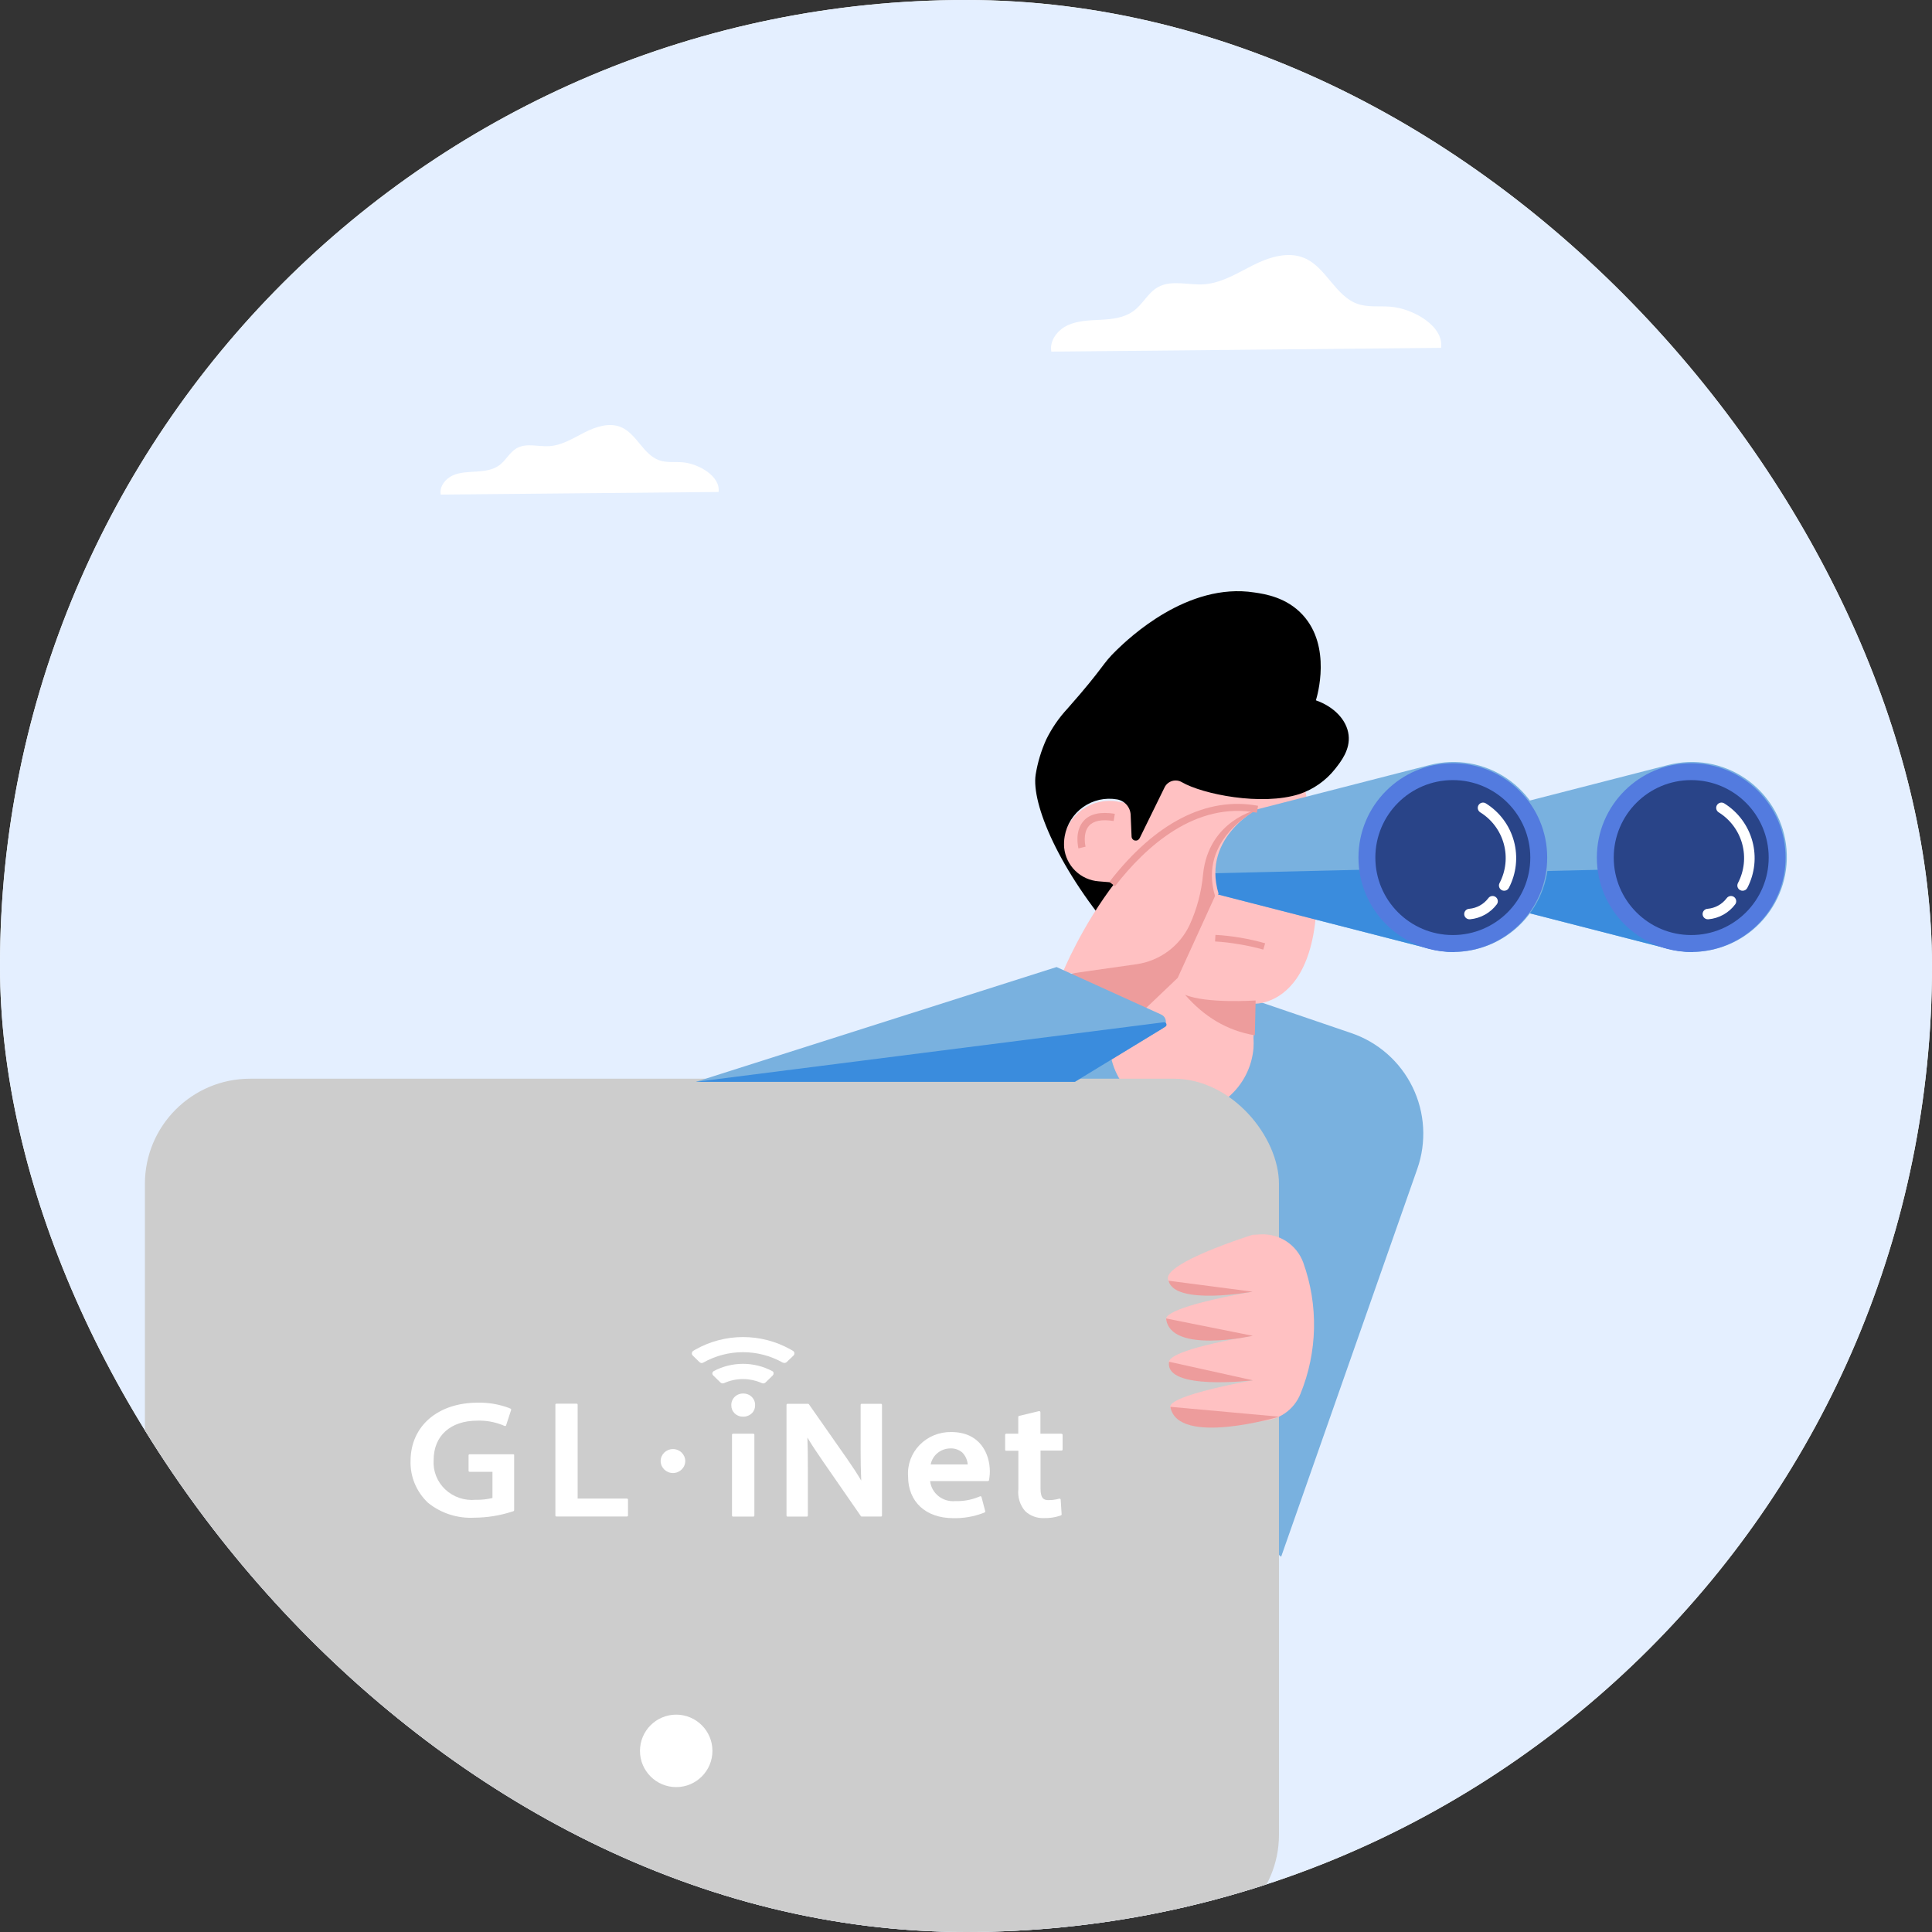<svg width="240" height="240" viewBox="0 0 240 240" fill="none" xmlns="http://www.w3.org/2000/svg">
<rect x="0" y="0" width="240" height="240" fill="#333333" stroke="none"/>
<g clip-path="url(#clip0_112_528)">
<rect width="240" height="240" rx="120" fill="white"/>
<circle cx="119.76" cy="120.24" r="120.24" fill="#E4EFFF"/>
<path d="M155.98 124.283L167.867 128.335C169.517 128.897 171.04 129.781 172.347 130.936C173.653 132.09 174.718 133.492 175.48 135.06C176.242 136.629 176.686 138.332 176.785 140.073C176.885 141.814 176.639 143.557 176.061 145.202L159.148 193.386C129.088 168.673 116.481 142.863 123.853 131.401C129.482 122.657 146.161 123.152 155.98 124.283Z" fill="#79B1DF"/>
<path d="M145.466 92L162.021 97.608C167.792 125.293 155.818 124.684 155.818 124.684L155.713 128.955C155.741 129.366 155.741 129.779 155.713 130.191C155.52 132.56 154.394 134.755 152.583 136.294C150.772 137.833 148.423 138.59 146.054 138.398C143.685 138.206 141.489 137.08 139.95 135.269C138.411 133.457 137.654 131.108 137.847 128.739L139.692 110.361L136.482 110.1C135.844 110.048 135.221 109.872 134.651 109.579C134.08 109.287 133.573 108.885 133.158 108.397C132.744 107.908 132.429 107.342 132.233 106.732C132.037 106.122 131.964 105.479 132.017 104.84C132.017 104.666 132.051 104.492 132.083 104.315C132.348 102.792 133.207 101.436 134.471 100.547C135.736 99.657 137.302 99.306 138.825 99.571L140.499 99.863L145.466 92Z" fill="#FFC1C2"/>
<path d="M167.527 91.306C167.301 89.399 165.665 87.766 163.465 86.997C163.636 86.447 165.446 80.318 161.826 76.385C159.828 74.209 157.165 73.791 155.835 73.6C147.482 72.298 140.189 79.333 138.731 80.735C136.799 82.598 137.311 82.699 132.626 88.003C131.554 89.152 130.658 90.453 129.967 91.863C129.337 93.259 128.894 94.731 128.651 96.242C128.115 99.803 131.484 108.077 139.027 116.719L139.594 109.737L136.496 109.483C135.402 109.405 134.371 108.943 133.584 108.179C132.797 107.415 132.305 106.397 132.194 105.306C132.155 104.831 132.177 104.352 132.26 103.882C132.387 103.154 132.655 102.459 133.05 101.835C133.446 101.21 133.96 100.67 134.564 100.245C135.169 99.82 135.851 99.518 136.572 99.357C137.292 99.196 138.038 99.178 138.766 99.305C139.224 99.384 139.641 99.618 139.948 99.966C140.255 100.315 140.434 100.759 140.454 101.223L140.569 103.924C140.574 104.045 140.621 104.16 140.701 104.25C140.782 104.341 140.891 104.4 141.011 104.418C141.126 104.434 141.244 104.413 141.346 104.357C141.448 104.301 141.529 104.214 141.578 104.109L144.666 97.815L144.718 97.715C144.922 97.365 145.257 97.111 145.648 97.007C146.039 96.903 146.456 96.959 146.806 97.161C149.375 98.658 156.726 100.151 161.425 98.64C163.168 98.052 164.704 96.971 165.846 95.529C166.577 94.599 167.743 93.137 167.527 91.306Z" fill="black"/>
<path d="M174.756 106.448C174.751 107.33 175.041 108.189 175.582 108.886C176.122 109.584 176.88 110.081 177.735 110.297L207.245 117.875C208.213 118.124 209.208 118.25 210.207 118.251H210.301C211.969 118.232 213.614 117.86 215.128 117.159C216.641 116.458 217.989 115.444 219.081 114.184C220.174 112.924 220.987 111.446 221.467 109.848C221.947 108.251 222.082 106.57 221.865 104.916C221.647 103.263 221.081 101.674 220.205 100.255C219.328 98.836 218.16 97.619 216.779 96.684C215.397 95.75 213.833 95.119 212.19 94.833C210.546 94.548 208.861 94.614 207.245 95.027L177.735 102.605C176.884 102.826 176.13 103.323 175.591 104.018C175.048 104.711 174.754 105.567 174.756 106.448Z" fill="#79B1DF"/>
<path d="M175.4 108.616C175.946 109.449 176.782 110.049 177.746 110.297L207.256 117.875C208.224 118.124 209.219 118.25 210.218 118.251H210.312L216.578 107.614L175.4 108.599V108.616Z" fill="#3A8CDD"/>
<path d="M210.089 118.254C216.564 118.254 221.812 113.006 221.812 106.531C221.812 100.057 216.564 94.808 210.089 94.808C203.615 94.808 198.366 100.057 198.366 106.531C198.366 113.006 203.615 118.254 210.089 118.254Z" fill="#537BDF"/>
<path d="M210.089 116.155C215.404 116.155 219.713 111.846 219.713 106.531C219.713 101.216 215.404 96.907 210.089 96.907C204.774 96.907 200.465 101.216 200.465 106.531C200.465 111.846 204.774 116.155 210.089 116.155Z" fill="#294488"/>
<path d="M216.474 110.652C216.593 110.653 216.71 110.62 216.813 110.559C216.915 110.498 216.999 110.41 217.055 110.304C217.991 108.515 218.216 106.439 217.685 104.491C217.154 102.543 215.907 100.867 214.194 99.799C214.047 99.707 213.869 99.677 213.699 99.716C213.53 99.755 213.383 99.859 213.291 100.007C213.198 100.154 213.168 100.332 213.207 100.501C213.246 100.67 213.35 100.817 213.498 100.91C214.933 101.802 215.978 103.203 216.422 104.834C216.866 106.464 216.677 108.202 215.892 109.699C215.853 109.775 215.828 109.858 215.821 109.943C215.813 110.029 215.822 110.115 215.848 110.197C215.874 110.279 215.916 110.355 215.971 110.42C216.027 110.486 216.095 110.54 216.171 110.579C216.264 110.629 216.368 110.654 216.474 110.652Z" fill="white"/>
<path d="M212.179 114.196H212.227C212.885 114.138 213.522 113.941 214.097 113.618C214.673 113.295 215.173 112.854 215.565 112.323C215.614 112.252 215.647 112.173 215.665 112.089C215.682 112.005 215.683 111.918 215.667 111.834C215.651 111.75 215.619 111.67 215.572 111.598C215.525 111.526 215.464 111.465 215.393 111.416C215.322 111.368 215.243 111.334 215.159 111.317C215.075 111.299 214.988 111.299 214.904 111.315C214.82 111.331 214.74 111.363 214.668 111.41C214.596 111.457 214.535 111.518 214.486 111.589C214.206 111.958 213.852 112.266 213.446 112.49C213.04 112.715 212.592 112.853 212.13 112.894C211.957 112.9 211.794 112.975 211.677 113.102C211.559 113.228 211.497 113.397 211.503 113.569C211.51 113.742 211.585 113.905 211.711 114.022C211.838 114.14 212.006 114.202 212.179 114.196Z" fill="white"/>
<path d="M145.14 106.448C145.136 107.33 145.428 108.187 145.968 108.885C146.507 109.582 147.265 110.079 148.119 110.297L177.632 117.875C178.599 118.124 179.593 118.25 180.591 118.251H180.688C182.356 118.232 184.001 117.86 185.515 117.159C187.028 116.458 188.376 115.444 189.469 114.184C190.561 112.924 191.375 111.446 191.854 109.848C192.334 108.251 192.47 106.57 192.252 104.916C192.034 103.263 191.469 101.674 190.592 100.255C189.715 98.836 188.547 97.619 187.166 96.684C185.784 95.75 184.22 95.119 182.577 94.833C180.934 94.548 179.248 94.614 177.632 95.027L148.119 102.605C147.269 102.827 146.516 103.324 145.979 104.018C145.434 104.711 145.139 105.567 145.14 106.448Z" fill="#79B1DF"/>
<path d="M145.775 108.616C146.32 109.448 147.155 110.048 148.118 110.297L177.631 117.875C178.598 118.124 179.592 118.25 180.59 118.251H180.687L186.953 107.614L145.789 108.599L145.775 108.616Z" fill="#3A8CDD"/>
<path d="M180.476 118.254C186.951 118.254 192.199 113.006 192.199 106.531C192.199 100.057 186.951 94.808 180.476 94.808C174.002 94.808 168.753 100.057 168.753 106.531C168.753 113.006 174.002 118.254 180.476 118.254Z" fill="#537BDF"/>
<path d="M180.475 116.155C185.79 116.155 190.099 111.846 190.099 106.531C190.099 101.216 185.79 96.907 180.475 96.907C175.16 96.907 170.851 101.216 170.851 106.531C170.851 111.846 175.16 116.155 180.475 116.155Z" fill="#294488"/>
<path d="M186.855 110.652C186.974 110.653 187.091 110.621 187.193 110.56C187.295 110.498 187.378 110.41 187.433 110.304C188.369 108.516 188.595 106.439 188.065 104.491C187.535 102.543 186.289 100.868 184.576 99.799C184.428 99.707 184.25 99.677 184.081 99.716C183.912 99.755 183.765 99.859 183.672 100.007C183.58 100.154 183.55 100.332 183.589 100.501C183.628 100.67 183.732 100.817 183.879 100.91C185.316 101.8 186.362 103.202 186.807 104.833C187.252 106.463 187.063 108.202 186.278 109.699C186.238 109.775 186.213 109.858 186.206 109.943C186.198 110.029 186.208 110.115 186.234 110.197C186.26 110.279 186.301 110.355 186.357 110.42C186.412 110.486 186.48 110.54 186.556 110.579C186.648 110.628 186.751 110.654 186.855 110.652Z" fill="white"/>
<path d="M182.564 114.196H182.613C183.27 114.137 183.907 113.939 184.482 113.616C185.058 113.294 185.558 112.853 185.951 112.323C186.049 112.18 186.085 112.004 186.053 111.834C186.02 111.664 185.922 111.514 185.779 111.416C185.636 111.319 185.46 111.282 185.29 111.315C185.12 111.347 184.97 111.446 184.872 111.589C184.592 111.958 184.238 112.266 183.832 112.49C183.426 112.715 182.978 112.853 182.516 112.894C182.343 112.9 182.18 112.975 182.063 113.102C181.945 113.228 181.883 113.397 181.889 113.569C181.896 113.742 181.97 113.905 182.097 114.022C182.224 114.14 182.392 114.202 182.564 114.196Z" fill="white"/>
<path d="M151.37 111.002L146.72 121.19L132 120.842C132 120.842 141.488 97.431 156.661 100.233C156.661 100.222 149.209 103.825 151.37 111.002Z" fill="#FFC1C2"/>
<path d="M150.939 111.307L146.288 121.495L131.568 121.147L141.161 119.782C142.582 119.584 143.93 119.034 145.085 118.183C146.24 117.332 147.164 116.207 147.775 114.909C148.682 112.93 149.247 110.812 149.445 108.644C150.121 101.85 156.243 100.555 156.243 100.555C156.243 100.555 148.777 104.129 150.939 111.307Z" fill="#ED9C9C"/>
<path d="M134.85 105.174C134.85 105.174 134.442 103.499 135.295 102.57C135.862 101.951 136.886 101.756 138.344 101.989L138.487 101.091C136.708 100.809 135.406 101.091 134.623 101.961C133.44 103.256 133.948 105.309 133.969 105.396L134.85 105.174Z" fill="#ED9C9C"/>
<path d="M155.879 128.609C152.378 128.028 149.538 126.246 147.209 123.569C149.865 124.704 155.98 124.283 155.98 124.283L155.879 128.609Z" fill="#ED9C9C"/>
<path d="M156.931 117.962L157.161 117.179C156.147 116.888 155.117 116.656 154.077 116.483C153.054 116.308 152.022 116.191 150.986 116.135L150.938 116.952C151.943 117.011 152.945 117.127 153.938 117.301C154.947 117.465 155.947 117.686 156.931 117.962Z" fill="#ED9C9C"/>
<rect x="18" y="134" width="140.878" height="106.99" rx="13.071" fill="#CDCDCD"/>
<g clip-path="url(#clip1_112_528)">
<path d="M63.754 180.655H58.35C58.331 180.653 58.311 180.655 58.292 180.661C58.274 180.667 58.257 180.678 58.243 180.691C58.229 180.705 58.219 180.721 58.212 180.739C58.206 180.757 58.204 180.776 58.206 180.795V182.692C58.204 182.711 58.206 182.73 58.212 182.748C58.219 182.766 58.229 182.783 58.243 182.796C58.257 182.81 58.274 182.82 58.292 182.826C58.311 182.833 58.331 182.835 58.35 182.832H61.174V186.087C60.491 186.253 59.788 186.328 59.084 186.311C58.396 186.375 57.703 186.292 57.051 186.07C56.399 185.847 55.804 185.489 55.308 185.021C54.812 184.553 54.426 183.986 54.178 183.358C53.929 182.731 53.823 182.058 53.867 181.387C53.867 178.352 55.958 176.477 59.314 176.477C60.364 176.447 61.409 176.629 62.383 177.011L62.686 177.137C62.723 177.151 62.765 177.151 62.802 177.137C62.845 177.123 62.859 177.096 62.873 177.053L63.493 175.156C63.505 175.124 63.504 175.089 63.49 175.058C63.477 175.027 63.453 175.002 63.421 174.988L63.191 174.889C61.968 174.436 60.667 174.217 59.358 174.244C54.387 174.244 51.015 177.152 51.001 181.468C50.969 182.437 51.147 183.403 51.522 184.301C51.896 185.2 52.46 186.012 53.176 186.687C54.789 187.99 56.849 188.649 58.941 188.533C60.518 188.523 62.084 188.272 63.581 187.789L63.768 187.734C63.797 187.726 63.822 187.709 63.84 187.686C63.858 187.664 63.869 187.636 63.87 187.607V180.804C63.876 180.787 63.879 180.768 63.876 180.749C63.873 180.731 63.866 180.713 63.854 180.698C63.843 180.683 63.827 180.672 63.81 180.664C63.792 180.656 63.773 180.653 63.754 180.655Z" fill="white"/>
<path d="M77.863 186.154H71.758V174.511C71.76 174.492 71.758 174.473 71.752 174.455C71.745 174.437 71.735 174.42 71.721 174.407C71.707 174.393 71.69 174.383 71.671 174.377C71.653 174.37 71.633 174.368 71.614 174.371H69.135C69.116 174.368 69.096 174.37 69.078 174.377C69.059 174.383 69.042 174.393 69.028 174.407C69.014 174.42 69.004 174.437 68.997 174.455C68.991 174.473 68.989 174.492 68.991 174.511V188.244C68.989 188.263 68.991 188.283 68.997 188.301C69.004 188.319 69.014 188.335 69.028 188.349C69.042 188.362 69.059 188.372 69.078 188.379C69.096 188.385 69.116 188.387 69.135 188.385H77.868C77.888 188.387 77.907 188.385 77.926 188.379C77.945 188.372 77.962 188.362 77.975 188.349C77.989 188.335 78 188.319 78.006 188.301C78.013 188.283 78.015 188.263 78.013 188.244V186.279C78.009 186.244 77.991 186.211 77.963 186.188C77.936 186.164 77.9 186.152 77.863 186.154Z" fill="white"/>
<path d="M92.331 173.109C92.135 173.104 91.939 173.137 91.757 173.208C91.574 173.279 91.409 173.385 91.27 173.521C91.131 173.656 91.022 173.817 90.949 173.995C90.876 174.173 90.841 174.363 90.846 174.554C90.841 174.741 90.874 174.927 90.944 175.101C91.014 175.275 91.119 175.434 91.254 175.568C91.388 175.701 91.549 175.807 91.727 175.879C91.904 175.951 92.095 175.987 92.287 175.985C92.495 175.991 92.701 175.955 92.895 175.88C93.088 175.806 93.263 175.693 93.41 175.55C93.541 175.418 93.642 175.262 93.71 175.091C93.776 174.919 93.807 174.737 93.8 174.554C93.806 174.364 93.772 174.175 93.7 173.998C93.629 173.821 93.521 173.66 93.383 173.525C93.246 173.39 93.082 173.283 92.901 173.212C92.72 173.14 92.526 173.105 92.331 173.109Z" fill="white"/>
<path d="M93.567 178.102H91.075C91.055 178.1 91.035 178.102 91.017 178.108C90.999 178.114 90.982 178.125 90.968 178.138C90.954 178.152 90.943 178.168 90.937 178.186C90.93 178.204 90.928 178.223 90.931 178.242V188.258C90.928 188.277 90.93 188.296 90.937 188.314C90.943 188.332 90.954 188.349 90.968 188.362C90.982 188.376 90.999 188.386 91.017 188.392C91.035 188.399 91.055 188.401 91.075 188.399H93.567C93.587 188.401 93.607 188.399 93.625 188.392C93.644 188.386 93.661 188.376 93.674 188.362C93.688 188.349 93.699 188.332 93.705 188.314C93.712 188.296 93.714 188.277 93.712 188.258V178.242C93.714 178.223 93.712 178.204 93.705 178.186C93.699 178.168 93.688 178.152 93.674 178.138C93.661 178.125 93.644 178.114 93.625 178.108C93.607 178.102 93.587 178.1 93.567 178.102Z" fill="white"/>
<path d="M109.419 174.384H107.057C107.037 174.382 107.017 174.384 106.999 174.391C106.98 174.397 106.963 174.407 106.95 174.421C106.936 174.434 106.925 174.45 106.919 174.469C106.912 174.487 106.91 174.506 106.912 174.525V180.319C106.912 181.44 106.927 182.648 106.984 183.924C106.48 183.068 105.903 182.184 105.255 181.258L100.485 174.441C100.472 174.423 100.455 174.408 100.435 174.399C100.415 174.389 100.392 174.384 100.37 174.386H97.848C97.829 174.383 97.809 174.386 97.79 174.392C97.772 174.398 97.755 174.408 97.741 174.422C97.727 174.435 97.717 174.452 97.71 174.47C97.704 174.488 97.702 174.507 97.704 174.526V188.258C97.702 188.277 97.704 188.296 97.71 188.314C97.717 188.332 97.727 188.349 97.741 188.362C97.755 188.376 97.772 188.386 97.79 188.392C97.809 188.399 97.829 188.401 97.848 188.399H100.211C100.231 188.401 100.25 188.399 100.269 188.392C100.287 188.386 100.304 188.376 100.318 188.362C100.332 188.349 100.342 188.332 100.349 188.314C100.355 188.296 100.357 188.277 100.355 188.258V182.351C100.355 180.877 100.341 179.685 100.298 178.577C100.818 179.447 101.452 180.415 102.214 181.51L106.941 188.338C106.954 188.356 106.971 188.371 106.991 188.381C107.011 188.39 107.034 188.395 107.057 188.393H109.419C109.439 188.396 109.459 188.394 109.477 188.387C109.496 188.381 109.513 188.371 109.526 188.357C109.54 188.344 109.551 188.327 109.557 188.309C109.564 188.291 109.566 188.272 109.564 188.253V174.525C109.566 174.506 109.564 174.487 109.557 174.469C109.551 174.45 109.54 174.434 109.526 174.421C109.513 174.407 109.496 174.397 109.477 174.391C109.459 174.384 109.439 174.382 109.419 174.384Z" fill="white"/>
<path d="M118.166 177.892C117.432 177.88 116.704 178.016 116.028 178.293C115.351 178.57 114.742 178.98 114.237 179.499C113.733 180.018 113.345 180.633 113.098 181.305C112.852 181.978 112.752 182.693 112.805 183.405C112.805 186.567 115.013 188.59 118.41 188.59C119.664 188.62 120.913 188.41 122.085 187.973L122.3 187.888C122.333 187.875 122.36 187.851 122.376 187.82C122.392 187.789 122.396 187.753 122.387 187.72L121.926 185.966C121.921 185.948 121.911 185.931 121.899 185.917C121.887 185.902 121.872 185.89 121.855 185.881C121.818 185.867 121.776 185.867 121.739 185.881L121.422 186.008C120.552 186.342 119.62 186.5 118.684 186.47C117.93 186.544 117.176 186.324 116.588 185.859C116 185.393 115.624 184.721 115.543 183.987H122.72C122.755 183.985 122.789 183.972 122.815 183.949C122.841 183.926 122.859 183.895 122.864 183.861L122.907 183.552C122.946 183.297 122.966 183.039 122.964 182.781C122.95 180.516 121.696 177.892 118.166 177.892ZM115.614 181.918C115.72 181.368 116.017 180.87 116.455 180.507C116.893 180.144 117.446 179.94 118.021 179.927C118.574 179.896 119.118 180.078 119.535 180.433C119.933 180.836 120.172 181.362 120.212 181.92L115.614 181.918Z" fill="white"/>
<path d="M131.842 178.102H129.244V175.437C129.245 175.415 129.24 175.393 129.23 175.373C129.22 175.353 129.205 175.336 129.186 175.324C129.169 175.309 129.148 175.299 129.125 175.294C129.102 175.289 129.079 175.29 129.057 175.296L126.607 175.885C126.575 175.894 126.546 175.912 126.525 175.937C126.504 175.962 126.492 175.993 126.491 176.026V178.102H125.006C124.987 178.1 124.967 178.102 124.949 178.108C124.93 178.114 124.913 178.125 124.899 178.138C124.886 178.152 124.875 178.168 124.868 178.186C124.862 178.204 124.86 178.223 124.862 178.242V180.08C124.86 180.099 124.862 180.118 124.868 180.136C124.875 180.154 124.886 180.17 124.899 180.184C124.913 180.197 124.93 180.208 124.949 180.214C124.967 180.22 124.987 180.222 125.006 180.22H126.505V184.99C126.449 185.478 126.496 185.972 126.642 186.442C126.788 186.912 127.03 187.349 127.355 187.725C127.672 188.02 128.048 188.248 128.459 188.395C128.87 188.543 129.309 188.606 129.746 188.581C130.377 188.595 131.006 188.505 131.605 188.314L131.792 188.244C131.821 188.234 131.845 188.214 131.861 188.189C131.876 188.163 131.883 188.134 131.879 188.104L131.764 186.295C131.763 186.275 131.758 186.255 131.748 186.238C131.738 186.221 131.724 186.206 131.706 186.196C131.673 186.172 131.632 186.162 131.591 186.168L131.245 186.253C130.919 186.322 130.586 186.355 130.252 186.351C129.748 186.351 129.258 186.239 129.258 184.906V180.192H131.856C131.875 180.194 131.895 180.192 131.914 180.186C131.932 180.18 131.949 180.17 131.963 180.156C131.977 180.143 131.987 180.126 131.994 180.108C132 180.09 132.002 180.071 132 180.052V178.215C131.988 178.183 131.967 178.155 131.939 178.135C131.91 178.114 131.877 178.103 131.842 178.102Z" fill="white"/>
<path d="M83.597 182.984C84.441 182.984 85.124 182.318 85.124 181.497C85.124 180.676 84.441 180.01 83.597 180.01C82.753 180.01 82.069 180.676 82.069 181.497C82.069 182.318 82.753 182.984 83.597 182.984Z" fill="white"/>
<path d="M98.569 168.395C98.612 168.353 98.645 168.302 98.664 168.246C98.684 168.19 98.69 168.13 98.681 168.072C98.673 168.013 98.65 167.957 98.616 167.909C98.581 167.86 98.535 167.82 98.482 167.792L98.208 167.637C96.414 166.626 94.379 166.094 92.306 166.094C90.234 166.094 88.199 166.626 86.405 167.637L86.145 167.792C86.092 167.82 86.046 167.86 86.012 167.909C85.977 167.957 85.955 168.013 85.946 168.072C85.938 168.13 85.944 168.19 85.963 168.246C85.983 168.302 86.015 168.353 86.058 168.395L86.894 169.208C86.954 169.269 87.034 169.309 87.121 169.319C87.208 169.329 87.296 169.309 87.369 169.263C88.866 168.418 90.567 167.973 92.297 167.973C94.028 167.973 95.728 168.418 97.226 169.263H97.24C97.315 169.304 97.402 169.32 97.487 169.31C97.572 169.3 97.652 169.264 97.715 169.208L98.569 168.395Z" fill="white"/>
<path d="M95.946 170.331C94.832 169.735 93.582 169.422 92.311 169.42C91.04 169.417 89.788 169.726 88.672 170.317C88.621 170.347 88.578 170.388 88.545 170.436C88.513 170.485 88.492 170.54 88.484 170.597C88.482 170.685 88.513 170.77 88.572 170.836L89.494 171.734C89.551 171.791 89.624 171.829 89.704 171.844C89.784 171.859 89.866 171.851 89.941 171.819C90.676 171.484 91.478 171.312 92.289 171.313C93.105 171.317 93.91 171.489 94.652 171.819C94.726 171.852 94.809 171.862 94.889 171.847C94.97 171.831 95.043 171.792 95.099 171.734L95.993 170.864C96.027 170.828 96.053 170.786 96.071 170.741C96.088 170.695 96.096 170.646 96.094 170.597V170.569C96.096 170.52 96.083 170.471 96.057 170.428C96.03 170.386 95.992 170.352 95.946 170.331Z" fill="white"/>
</g>
<path d="M138.505 110.089L137.809 109.556C143.507 102.187 149.897 98.915 156.284 100.099L156.128 100.955C148.508 99.542 142.334 105.142 138.505 110.089Z" fill="#ED9C9C"/>
<path d="M140.5 127L146.277 121.496L146 120.5L133 121L132 123L140.5 127Z" fill="#ED9C9C"/>
<path d="M86.439 134.389L131.25 120.129L144.245 126.03C144.976 126.362 145.038 127.377 144.352 127.795L133.522 134.389H86.439Z" fill="#79B1DF"/>
<path d="M144.765 127.543C145.041 127.375 144.892 126.948 144.571 126.989L86.439 134.389H133.522L144.765 127.543Z" fill="#3A8CDD"/>
<path d="M155.582 153.396C155.582 153.396 131.913 160.806 155.606 160.458C155.606 160.458 131.384 164.492 155.606 165.937C155.606 165.937 132.195 169.647 155.627 171.468C155.627 171.468 132.536 175.505 155.627 176.529L156.671 176.508C157.723 176.49 158.746 176.162 159.613 175.566C160.48 174.97 161.151 174.132 161.544 173.156C163.673 167.947 163.797 162.134 161.893 156.838C161.498 155.757 160.764 154.832 159.8 154.201C158.837 153.571 157.695 153.269 156.546 153.34L155.582 153.396Z" fill="#FFC1C2"/>
<path d="M145.16 159.097L155.602 160.458C155.602 160.458 145.936 162.233 145.16 159.097Z" fill="#ED9C9C"/>
<path d="M144.857 163.782L155.623 165.937C155.623 165.937 145.331 168.245 144.857 163.782Z" fill="#ED9C9C"/>
<path d="M145.23 169.16L155.644 171.468C155.644 171.468 144.614 172.808 145.23 169.16Z" fill="#ED9C9C"/>
<path d="M145.386 174.76L158.898 175.986C158.898 175.986 146.273 179.745 145.386 174.76Z" fill="#ED9C9C"/>
<circle cx="84" cy="217.5" r="4.5" fill="white"/>
<path d="M179.015 43.211C179.387 40.533 175.585 38.331 172.721 38.099C171.362 37.993 169.946 38.199 168.655 37.755C165.861 36.785 164.747 33.194 162.021 32.049C159.982 31.198 157.616 31.955 155.658 32.944C153.701 33.932 151.731 35.177 149.521 35.321C147.633 35.44 145.512 34.733 143.857 35.665C142.598 36.36 141.969 37.799 140.798 38.643C139.627 39.488 138.192 39.645 136.795 39.719C135.398 39.795 133.944 39.813 132.666 40.389C131.388 40.965 130.337 42.316 130.602 43.68L179.015 43.211Z" fill="white"/>
<path d="M89.263 61.114C89.524 59.182 86.818 57.596 84.785 57.429C83.814 57.351 82.805 57.5 81.888 57.177C79.894 56.467 79.1 53.893 77.155 53.066C75.705 52.452 74.032 52.999 72.624 53.712C71.216 54.426 69.822 55.324 68.249 55.423C66.879 55.512 65.394 55.001 64.197 55.675C63.304 56.176 62.839 57.209 62.016 57.805C61.194 58.401 60.16 58.515 59.161 58.583C58.163 58.65 57.129 58.65 56.222 59.069C55.315 59.488 54.56 60.453 54.75 61.44L89.263 61.114Z" fill="white"/>
</g>
<defs>
<clipPath id="clip0_112_528">
<rect width="240" height="240" rx="120" fill="white"/>
</clipPath>
<clipPath id="clip1_112_528">
<rect width="81" height="22.5" fill="white" transform="translate(51 166.095)"/>
</clipPath>
</defs>
</svg>

